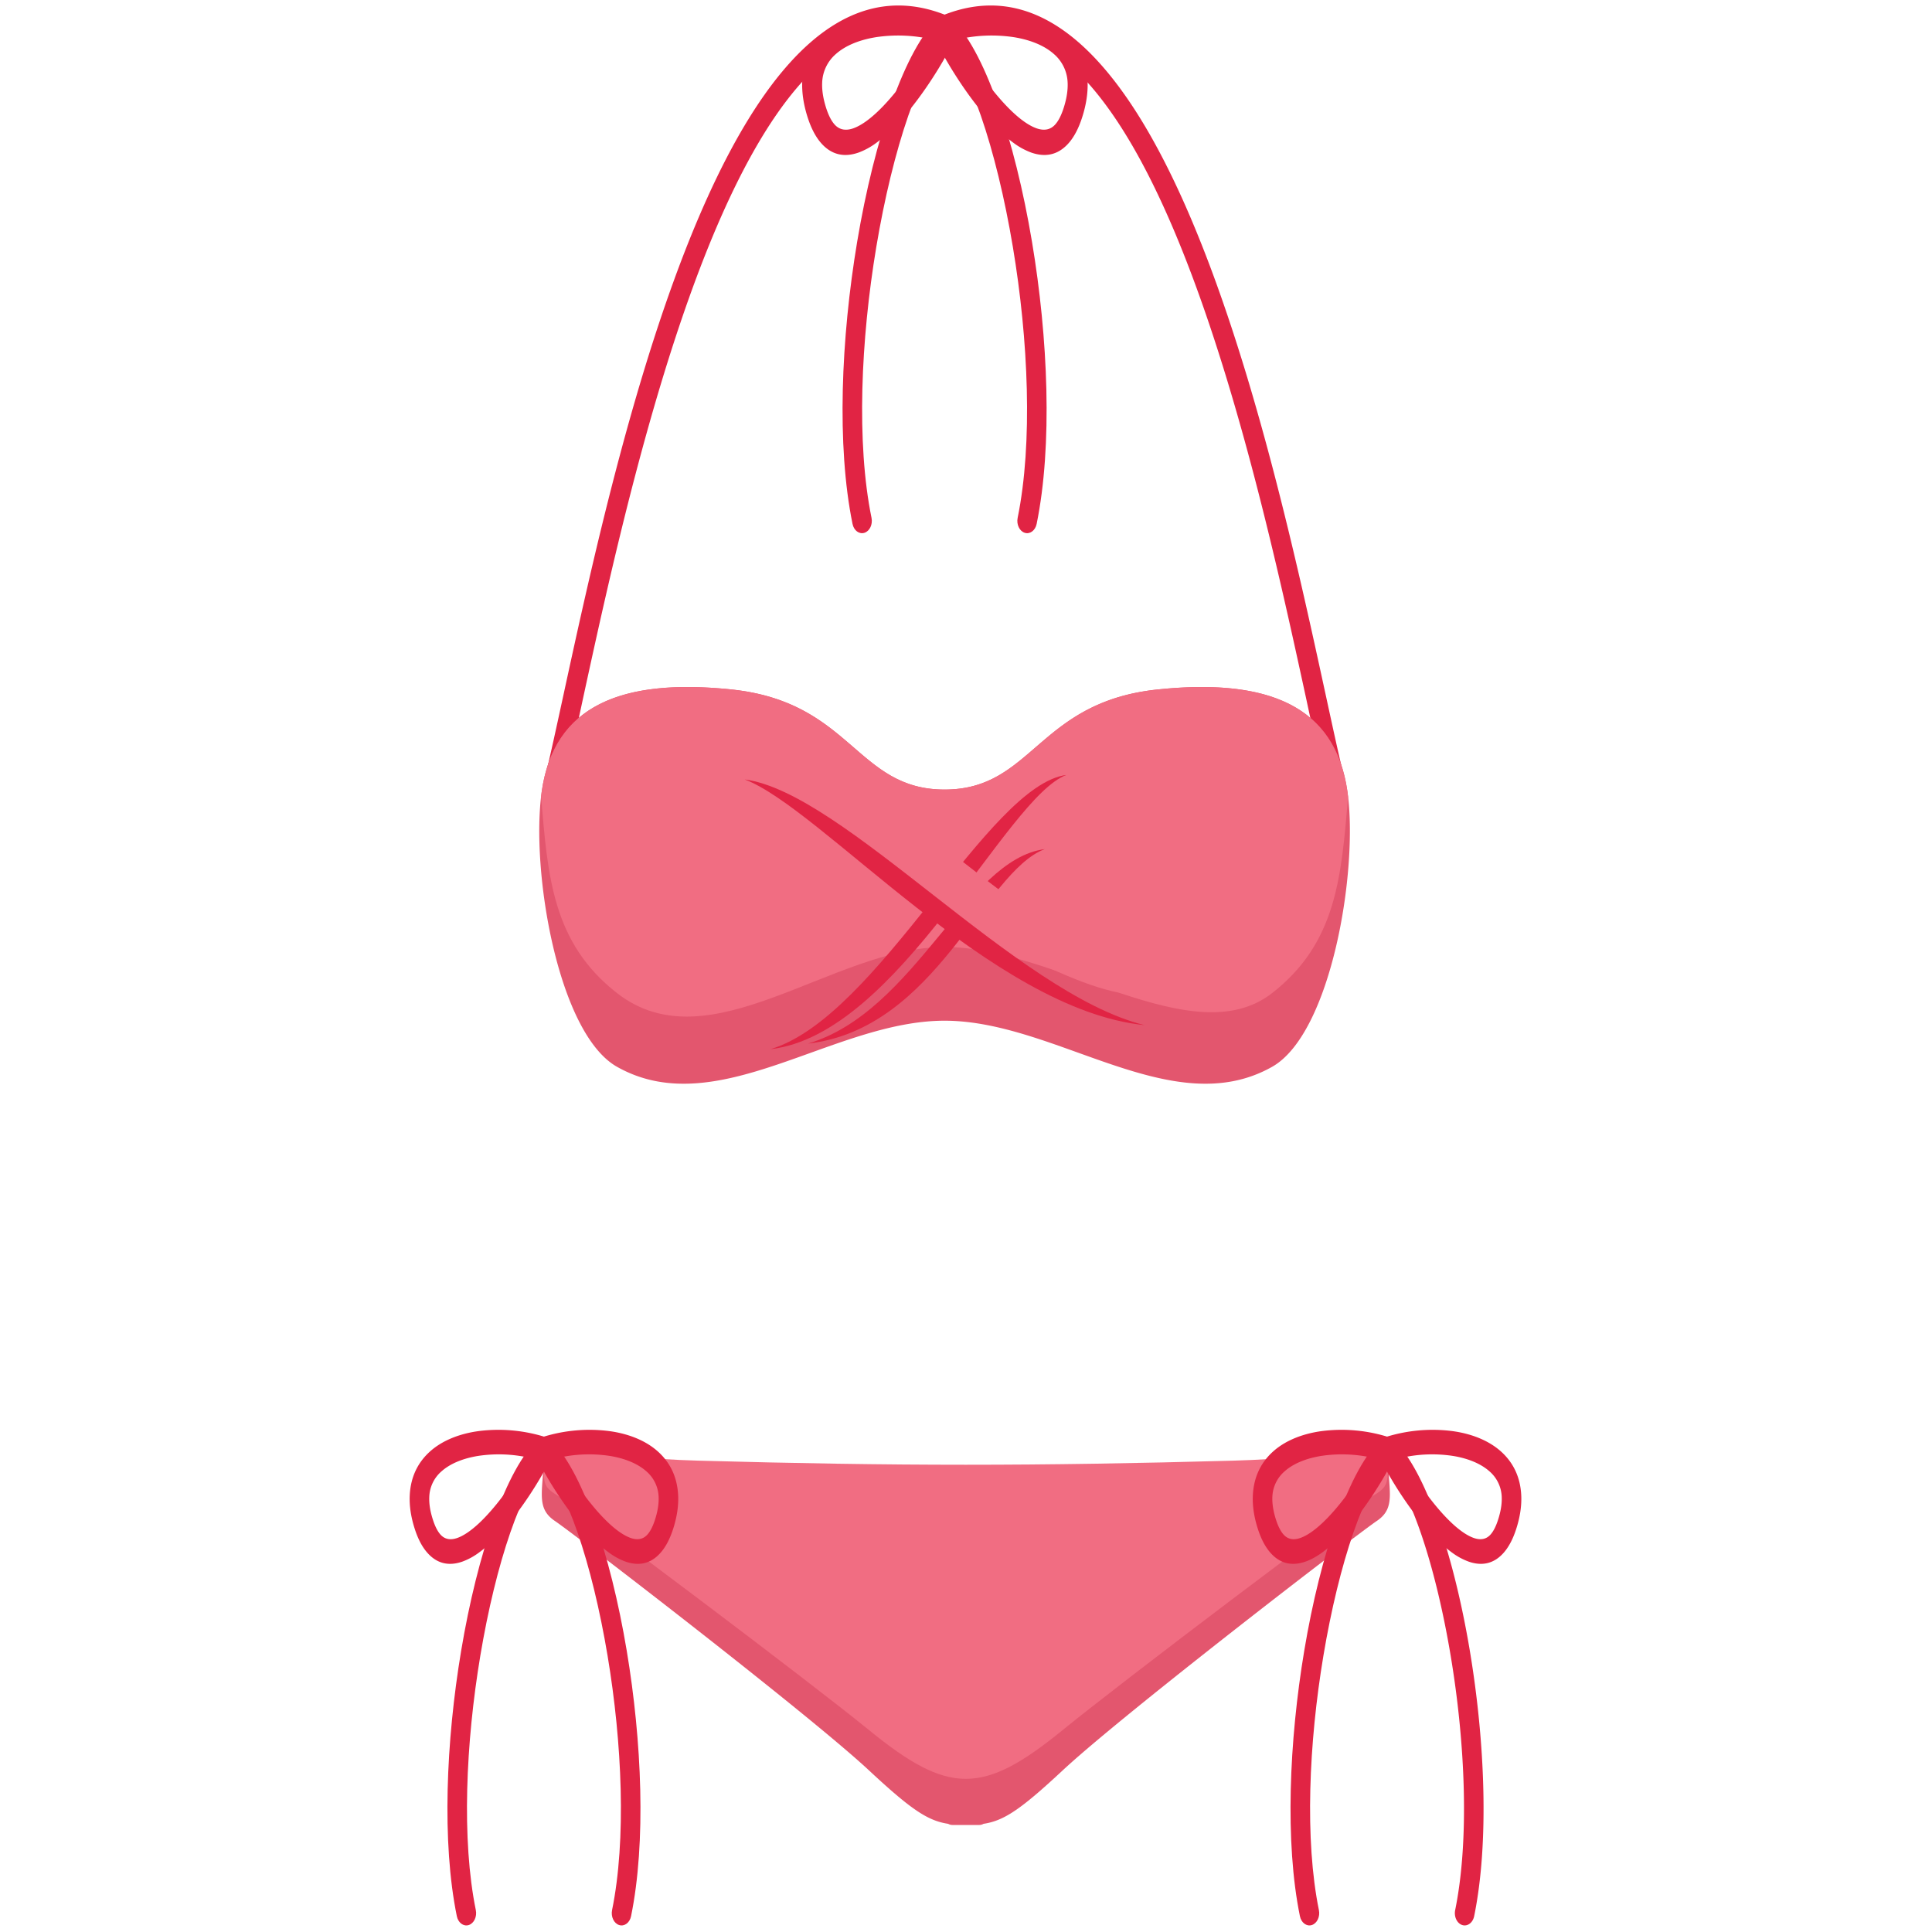 <svg xmlns="http://www.w3.org/2000/svg" width="120" height="120"><g fill="none" fill-rule="evenodd"><path fill="#E12444" d="M54.442 2.304a7.21 7.21 0 0 0-.243.042c-.902.172-1.706.501-2.279 1.008a2.457 2.457 0 0 0-.854 1.795c-.018.443.057.954.24 1.535.146.459.314.79.5 1.012.315.38.727.435 1.183.278.454-.158.95-.51 1.453-.976v1.866a4.412 4.412 0 0 1-1.123.615v-.001l-.002.001c-.874.303-1.691.16-2.366-.65-.311-.374-.58-.888-.795-1.564-.253-.8-.355-1.53-.328-2.189.051-1.295.57-2.283 1.38-3 .74-.657 1.726-1.073 2.806-1.278.141-.027.284-.05.428-.07v1.576zm3.38.128a9.302 9.302 0 0 0-3.38-.128V.728a10.423 10.423 0 0 1 4.53.421c.06.019.12.048.176.09.293.222.39.702.214 1.072-.727 1.527-2.19 3.896-3.73 5.496a9.173 9.173 0 0 1-1.19 1.057V6.998c.134-.125.269-.257.403-.397 1.141-1.186 2.239-2.832 2.977-4.17z"/><path fill="#E12444" d="M58.408 1.15a10.423 10.423 0 0 1 4.529-.422v1.576a9.303 9.303 0 0 0-3.38.128c.739 1.337 1.836 2.983 2.978 4.169.134.14.268.271.402.396v1.866a9.209 9.209 0 0 1-1.189-1.056c-1.54-1.6-3.004-3.968-3.73-5.496-.176-.37-.08-.85.213-1.072a.568.568 0 0 1 .177-.09zm4.529-.422c.144.02.287.043.428.07 1.08.205 2.067.621 2.807 1.278.81.717 1.328 1.705 1.38 3 .025.66-.075 1.39-.33 2.19-.214.675-.483 1.189-.794 1.563-.676.81-1.493.953-2.368.65a4.395 4.395 0 0 1-1.123-.616V6.997c.503.467.999.818 1.454.976.456.158.868.102 1.182-.277.186-.221.354-.553.5-1.012.184-.582.258-1.092.24-1.535a2.458 2.458 0 0 0-.855-1.795c-.572-.507-1.376-.836-2.277-1.008a7.442 7.442 0 0 0-.244-.042V.728z"/><path fill="#E12444" d="M35.065 48.53c-.096.405-.435.634-.757.514s-.506-.545-.41-.948c.306-1.278.676-2.982 1.104-4.953.858-3.953 1.95-8.984 3.323-14.202C42.361 13.605 48.801-3.173 58.86.985c.32.131.494.563.388.963-.105.4-.45.618-.769.486C49.4-1.318 43.34 14.76 39.483 29.418c-1.36 5.17-2.45 10.185-3.305 14.124a265.43 265.43 0 0 1-1.113 4.989"/><path fill="#E12444" d="M58.315 1.092c.272-.245.651-.168.848.173.196.341.134.817-.138 1.062-1.84 1.663-3.582 6.949-4.596 13.007-.965 5.772-1.245 12.191-.297 16.831.083.409-.114.824-.44.928-.326.104-.658-.143-.74-.552-.996-4.87-.712-11.544.287-17.517 1.07-6.394 2.99-12.046 5.076-13.932"/><path fill="#E12444" d="M83.441 48.096c.096.403-.087.828-.41.948-.321.12-.66-.11-.756-.513a264.97 264.97 0 0 1-1.114-4.99c-.855-3.938-1.944-8.953-3.304-14.124C73.999 14.758 67.94-1.318 58.86 2.434c-.32.132-.664-.085-.768-.486-.106-.4.068-.832.387-.963C68.538-3.173 74.978 13.604 79.014 28.94c1.373 5.217 2.465 10.25 3.324 14.202.428 1.972.797 3.676 1.103 4.954"/><path fill="#E12444" d="M58.315 2.327c-.272-.245-.333-.72-.138-1.062.196-.341.576-.418.848-.173C61.11 2.978 63.03 8.63 64.1 15.024c1 5.973 1.282 12.648.288 17.517-.083.409-.415.656-.74.552-.326-.104-.524-.519-.44-.928.947-4.64.668-11.059-.298-16.831-1.013-6.058-2.756-11.344-4.595-13.007"/><path fill="#E3566E" d="M33.786 90.109c0 2.42-.58 3.51.676 4.358 1.255.847 15.745 11.984 19.513 15.496 2.622 2.443 3.653 3.127 4.917 3.318a.52.52 0 0 0 .254.071c.308 0 .586.002.844 0 .257.002.535 0 .843 0a.519.519 0 0 0 .254-.071c1.264-.19 2.296-.875 4.917-3.318 3.768-3.512 18.258-14.65 19.514-15.496 1.255-.848.676-1.937.676-4.358 0-.593-3.435.532-9.57.727-12.236.388-21.033.388-33.27 0-6.134-.195-9.568-1.32-9.568-.727m4.54-23.847c-3.675-2.072-5.375-12.221-4.678-17.101.762-5.34 4.955-7.037 11.754-6.34 7.499.768 7.77 6.22 13.267 6.22s5.77-5.452 13.267-6.22c6.8-.697 10.993 1 11.755 6.34.697 4.88-1.003 15.029-4.678 17.101-6.206 3.499-13.392-2.864-20.344-2.864-6.95 0-14.137 6.363-20.343 2.864"/><path fill="#F16D82" d="M33.606 49.493c.013-.113.027-.225.042-.332.762-5.34 4.955-7.037 11.754-6.34 7.499.768 7.77 6.22 13.267 6.22s5.77-5.452 13.267-6.22c6.8-.697 10.993 1 11.755 6.34.015.107.03.219.042.332-.423 4.915-.69 9.05-4.72 12.19-4.93 3.843-13.392-2.863-20.344-2.863-6.95 0-14.565 7.368-20.343 2.864-4.03-3.14-4.298-7.276-4.72-12.191"/><path fill="#E12444" d="M47.85 65.168c8.012-.925 14.596-15.609 18.385-17.035-4.91.64-11.675 15.035-18.384 17.035"/><path fill="#E12444" d="M50.185 64.82c8.01-.924 10.917-10.653 14.706-12.08-4.91.64-7.997 10.08-14.706 12.08"/><path fill="#F16D82" d="M72.215 61.063c-2.588 4.457-28.352-13.555-24.828-15.258 6.156.802 16.858 13.294 24.828 15.258"/><path fill="#E12444" d="M71.083 63.671c-9.425-.941-20.076-13.468-24.827-15.258 6.156.802 16.858 13.294 24.827 15.258"/><path fill="#F16D82" d="M33.786 90.087c0 2.118-.208 2.186 1.048 2.928 1.256.74 15.373 11.371 19.14 14.442 4.954 4.04 7.077 4.04 12.03 0 3.768-3.071 17.843-13.701 19.1-14.442 1.255-.742 1.09-.81 1.09-2.928 0-.518-3.435.465-9.57.636-12.236.34-21.033.34-33.269 0-6.135-.17-9.57-1.154-9.57-.636"/><path fill="#E12444" d="M82.093 90.425a4.42 4.42 0 0 0-.206.035c-.827.157-1.562.456-2.086.917a2.2 2.2 0 0 0-.773 1.61c-.015.399.053.86.22 1.387.133.415.285.714.452.912.28.334.648.384 1.056.243.417-.144.874-.466 1.337-.895v1.817c-.341.243-.681.43-1.013.545-.819.283-1.585.15-2.218-.606-.291-.347-.542-.823-.741-1.449-.237-.74-.33-1.415-.306-2.025.048-1.203.531-2.12 1.287-2.786.688-.606 1.603-.99 2.604-1.18a7.5 7.5 0 0 1 .387-.062v1.537zm3.067.101a8.59 8.59 0 0 0-3.067-.101v-1.537a9.69 9.69 0 0 1 4.197.386c.06.017.118.047.173.088.288.215.382.683.21 1.044-.671 1.403-2.024 3.58-3.448 5.05a8.416 8.416 0 0 1-1.132.995v-1.817c.12-.111.24-.23.361-.354 1.033-1.067 2.028-2.542 2.706-3.754z"/><path fill="#E12444" d="M85.797 89.397c.272-.245.651-.167.847.174.196.34.135.816-.137 1.061-1.722 1.557-3.355 6.517-4.307 12.203-.907 5.42-1.169 11.448-.28 15.805.083.408-.114.824-.44.928-.326.104-.657-.143-.74-.552-.937-4.586-.67-10.87.27-16.492 1.007-6.021 2.818-11.346 4.787-13.127"/><path fill="#E12444" d="M86.014 89.274a9.701 9.701 0 0 1 4.196-.386v1.537a8.587 8.587 0 0 0-3.066.101c.678 1.212 1.673 2.687 2.706 3.755.12.123.24.242.36.353v1.816a8.32 8.32 0 0 1-1.131-.994c-1.424-1.47-2.777-3.647-3.449-5.05-.172-.36-.078-.829.21-1.044a.552.552 0 0 1 .174-.088zm4.196-.386c.131.018.26.038.388.062 1.001.19 1.915.574 2.604 1.18.756.666 1.24 1.583 1.287 2.786.024.61-.07 1.285-.306 2.025-.199.626-.45 1.102-.741 1.45-.633.754-1.398.888-2.216.606l-.002-.001a4.053 4.053 0 0 1-1.014-.546v-1.816c.464.429.92.75 1.338.895.409.14.776.091 1.056-.243.167-.198.32-.497.451-.912.168-.526.236-.988.22-1.387a2.2 2.2 0 0 0-.773-1.61c-.524-.46-1.259-.76-2.085-.917a5.482 5.482 0 0 0-.207-.035v-1.537z"/><path fill="#E12444" d="M85.797 90.632c-.272-.245-.334-.72-.138-1.061.196-.341.575-.419.848-.174 1.969 1.78 3.779 7.106 4.786 13.127.941 5.623 1.207 11.906.27 16.492-.082.408-.414.655-.74.552-.325-.104-.523-.52-.44-.928.89-4.357.627-10.385-.28-15.805-.951-5.686-2.584-10.646-4.306-12.203m-56.07-.207c-.07.01-.139.022-.206.035-.827.157-1.562.456-2.086.917a2.197 2.197 0 0 0-.772 1.61c-.017.4.05.86.22 1.387.131.415.284.714.45.912.281.335.65.384 1.06.243.414-.144.87-.466 1.334-.895v1.816a4.076 4.076 0 0 1-1.016.547c-.818.282-1.582.148-2.215-.607-.292-.347-.543-.823-.742-1.449-.236-.74-.33-1.415-.306-2.025.048-1.203.532-2.12 1.288-2.786.688-.606 1.603-.99 2.604-1.18.127-.024.257-.044.387-.062v1.537zm3.066.101a8.586 8.586 0 0 0-3.066-.101v-1.537a9.71 9.71 0 0 1 4.197.386.56.56 0 0 1 .173.088c.288.215.382.683.21 1.044-.672 1.403-2.024 3.58-3.448 5.05a8.348 8.348 0 0 1-1.132.994v-1.816c.12-.11.24-.23.36-.354 1.033-1.067 2.027-2.542 2.706-3.754z"/><path fill="#E12444" d="M33.43 89.397c.273-.245.652-.167.848.174.196.34.134.816-.138 1.061-1.722 1.557-3.355 6.517-4.306 12.204-.907 5.42-1.17 11.447-.28 15.804.084.408-.114.824-.44.928-.326.104-.657-.143-.74-.552-.937-4.586-.671-10.869.27-16.49 1.007-6.023 2.817-11.348 4.787-13.129"/><path fill="#E12444" d="M33.647 89.274a9.7 9.7 0 0 1 4.197-.386v1.537a8.575 8.575 0 0 0-3.066.101c.678 1.212 1.672 2.687 2.705 3.754.12.124.242.243.361.354v1.816c-.38-.27-.76-.61-1.132-.994-1.423-1.47-2.776-3.647-3.448-5.05-.172-.36-.078-.829.21-1.044a.546.546 0 0 1 .173-.088zm4.197-.386c.13.018.26.038.388.062 1 .19 1.916.574 2.603 1.18.757.666 1.24 1.583 1.288 2.786.024.61-.07 1.285-.306 2.025-.2.626-.45 1.102-.742 1.449-.633.756-1.399.89-2.218.606a4.03 4.03 0 0 1-1.013-.546v-1.816c.464.429.92.75 1.338.895.407.14.775.091 1.055-.243.168-.199.32-.497.452-.912.168-.526.235-.988.22-1.387a2.2 2.2 0 0 0-.773-1.61c-.524-.46-1.259-.76-2.085-.917a5.483 5.483 0 0 0-.207-.035v-1.537z"/><path fill="#E12444" d="M33.43 90.632c-.271-.245-.333-.72-.137-1.061.195-.341.575-.419.847-.174 1.97 1.78 3.78 7.106 4.787 13.127.941 5.623 1.208 11.906.27 16.492-.082.409-.414.656-.74.552-.326-.104-.523-.52-.44-.928.89-4.357.627-10.384-.28-15.805-.952-5.686-2.584-10.646-4.306-12.203"/></g></svg>